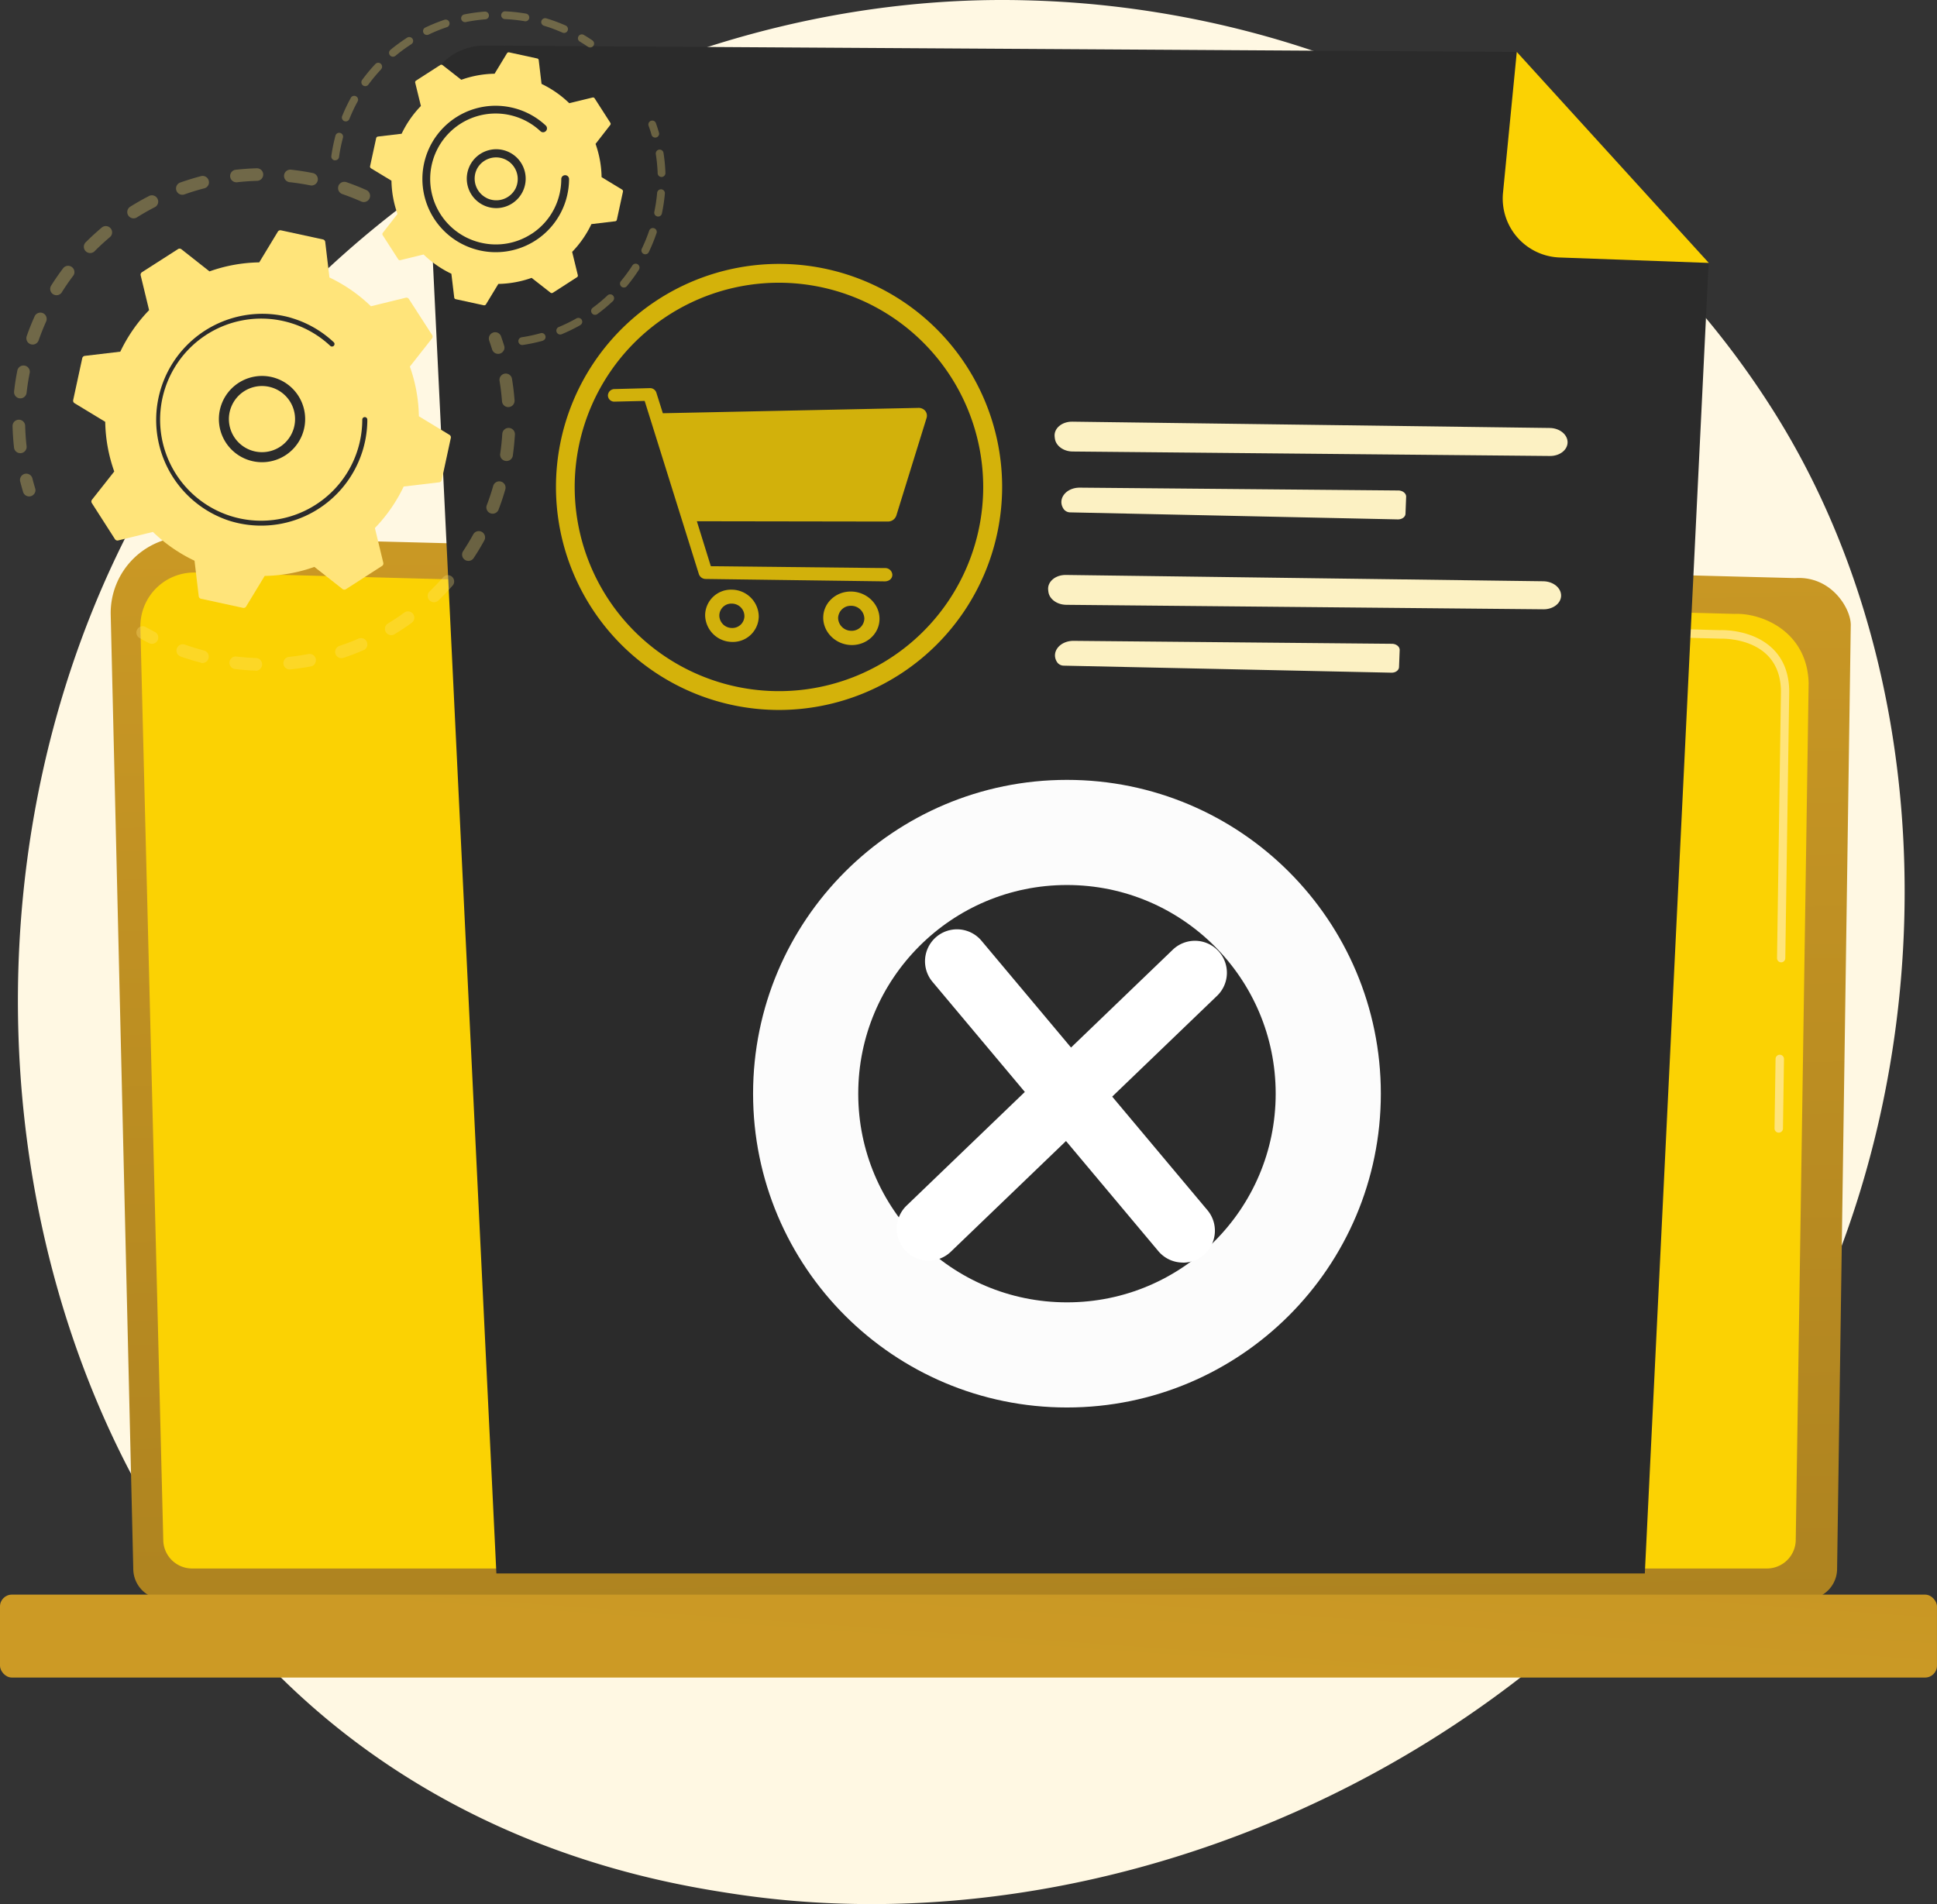 <svg id="Layer_1" data-name="Layer 1" xmlns="http://www.w3.org/2000/svg" xmlns:xlink="http://www.w3.org/1999/xlink" viewBox="0 0 920.99 905.56"><rect x="0" y="0" width="920.99" height="905.56" fill="#333333" stroke="none"/><defs><style>.cls-1{fill:#fff8e3;}.cls-2{fill:url(#linear-gradient);}.cls-3,.cls-9{fill:#fbd203;}.cls-4{fill:#ffe47a;}.cls-5{fill:url(#linear-gradient-2);}.cls-6{fill:#2b2b2b;}.cls-7{fill:#fcf1c3;}.cls-8{opacity:0.8;}.cls-9{opacity:0.81;}.cls-10{opacity:0.3;}.cls-11,.cls-12{fill:none;}.cls-11{stroke:#fcfcfc;stroke-miterlimit:10;stroke-width:50px;}.cls-13{fill:#fff;}</style><linearGradient id="linear-gradient" x1="513.42" y1="865.4" x2="504.47" y2="250.51" gradientUnits="userSpaceOnUse"><stop offset="0" stop-color="#ab811f"/><stop offset="1" stop-color="#cc9a25"/></linearGradient><linearGradient id="linear-gradient-2" x1="535.13" y1="329.05" x2="499.33" y2="834.82" gradientTransform="translate(1000 1650.65) rotate(-180)" xlink:href="#linear-gradient"/></defs><path class="cls-1" d="M907.52,659c-87,204.94-318.88,319.75-519.94,288.78-32.72-5-122.41-20-201.82-90.87C32.89,720.58.2,450.63,123.51,260.39,213.26,121.92,374.15,43.44,527,47.36c32.93.85,159.13,6.06,270,97.51a415.81,415.81,0,0,1,84.6,96C957.71,359.77,964.25,525.44,907.52,659Z" transform="translate(-39.51 -47.22)"/><path class="cls-2" d="M102.88,793.35a14.49,14.49,0,0,0,14.45,14.43H898.51A14.49,14.49,0,0,0,913,793.35l6.5-448.93c0-7.94-9.35-23.43-26.49-22.27L129.51,302.4a36.4,36.4,0,0,0-37.36,37.23Z" transform="translate(-39.51 -47.22)"/><path class="cls-3" d="M117.14,779.5a13.71,13.71,0,0,0,13.67,13.67H879.67a13.71,13.71,0,0,0,13.67-13.67L899.47,372c-.72-24.52-22.22-33.34-35.25-32.82L132.51,319.51a25.58,25.58,0,0,0-26.25,26.18Z" transform="translate(-39.51 -47.22)"/><path class="cls-4" d="M885.25,585.89h0a2,2,0,0,1-2-2l.49-33.05a2,2,0,0,1,2-2h0a2,2,0,0,1,2,2l-.48,33A2,2,0,0,1,885.25,585.89Z" transform="translate(-39.51 -47.22)"/><path class="cls-4" d="M886.44,504.9h0a2,2,0,0,1-2-2l1.86-126.59c0-7.52-2.32-13.52-6.78-17.8-8.34-8-21.58-7.58-22.14-7.56L623.5,344.65a2,2,0,0,1-2-2,1.92,1.92,0,0,1,2.06-2l233.73,6.27c1.46-.08,15.55-.33,24.94,8.67,5.28,5.06,8,12,8,20.71l-1.86,126.63A2,2,0,0,1,886.44,504.9Z" transform="translate(-39.51 -47.22)"/><rect class="cls-5" x="39.51" y="805.6" width="920.99" height="39.44" rx="5.65" transform="translate(960.49 1603.42) rotate(180)"/><path class="cls-6" d="M760.69,71.91,270,68.91a28.08,28.08,0,0,0-28.22,29.47l33.75,697.16H821.58L851.9,172.67Z" transform="translate(-39.51 -47.22)"/><path class="cls-3" d="M781.1,169.68a28.08,28.08,0,0,1-27-30.28l6.6-67.49L852,172.26Z" transform="translate(-39.51 -47.22)"/><path class="cls-7" d="M549.38,247.76c39.08.55,189.12,2.5,227,3,4.78.06,8.61,3.22,8.47,7h0c-.14,3.57-3.85,6.37-8.4,6.32l-226.89-2.13c-4.37,0-8-2.69-8.48-6.11l-.11-.87C540.48,251,544.38,247.69,549.38,247.76Z" transform="translate(-39.51 -47.22)"/><path class="cls-7" d="M545.31,289.4h0a3.91,3.91,0,0,0,3.12,1.5l155.72,3.34c2,0,3.57-1.15,3.63-2.69l.31-8.06c.06-1.6-1.58-2.94-3.62-3L553,279.14C546.27,279.07,542,284.71,545.31,289.4Z" transform="translate(-39.51 -47.22)"/><path class="cls-7" d="M546.3,320.66c39.09.55,189.12,2.51,227,3,4.78.06,8.61,3.22,8.47,7h0c-.14,3.58-3.85,6.37-8.4,6.33l-226.9-2.13c-4.37-.05-8-2.7-8.47-6.12l-.11-.87C537.41,323.92,541.31,320.59,546.3,320.66Z" transform="translate(-39.51 -47.22)"/><path class="cls-7" d="M542.24,362.3h0a3.91,3.91,0,0,0,3.11,1.5l155.73,3.34c2,.05,3.57-1.15,3.63-2.68l.31-8.06c.06-1.61-1.58-2.95-3.62-3L549.94,352C543.2,352,539,357.62,542.24,362.3Z" transform="translate(-39.51 -47.22)"/><g class="cls-8"><path class="cls-3" d="M479.39,242.57a4.13,4.13,0,0,0-3.39-1.36l-121.33,2.54L351.6,234a3.15,3.15,0,0,0-3.14-2.19l-16.66.44a3.14,3.14,0,0,0-3.24,3.07,3,3,0,0,0,3.24,2.91l14.23-.34,25.76,82.32a3.42,3.42,0,0,0,3.21,2.36l85.17,1.14c2,0,3.62-1.23,3.62-3.12a3.37,3.37,0,0,0-3.62-3.2l-82.68-.89-6.64-21.38,90.86.14a4.2,4.2,0,0,0,4-2.9L480.07,246A3.67,3.67,0,0,0,479.39,242.57Z" transform="translate(-39.51 -47.22)"/><path class="cls-3" d="M387.46,327.66a12.29,12.29,0,0,0-12.68,12.16,12.94,12.94,0,0,0,12.68,12.69,12.3,12.3,0,0,0,12.82-12.16A12.93,12.93,0,0,0,387.46,327.66Zm0,18.22a6,6,0,0,1-5.93-5.92,5.73,5.73,0,0,1,5.93-5.67,6,6,0,0,1,6,5.92A5.73,5.73,0,0,1,387.46,345.88Z" transform="translate(-39.51 -47.22)"/><path class="cls-3" d="M444.23,328.55c-7.35-.12-13.3,5.47-13.3,12.44s5.95,12.82,13.3,13,13.46-5.39,13.46-12.45S451.63,328.66,444.23,328.55Zm0,18.66a6.25,6.25,0,0,1-6.22-6.07,6,6,0,0,1,6.22-5.81,6.27,6.27,0,0,1,6.26,6.07A6,6,0,0,1,444.23,347.21Z" transform="translate(-39.51 -47.22)"/></g><path class="cls-9" d="M409.9,384.87A106.07,106.07,0,1,1,516,278.8,106.18,106.18,0,0,1,409.9,384.87Zm0-203.19A97.12,97.12,0,1,0,507,278.8,97.23,97.23,0,0,0,409.9,181.68Z" transform="translate(-39.51 -47.22)"/><g class="cls-10"><path class="cls-4" d="M215.22,141.55a3,3,0,0,1-3.95,1.51c-2.93-1.3-6-2.5-9-3.55a3,3,0,0,1-1.87-3.76l0-.05a3,3,0,0,1,3.8-1.85c3.21,1.11,6.41,2.37,9.5,3.75a3,3,0,0,1,1.63,3.65C215.3,141.35,215.27,141.45,215.22,141.55Zm-28.16-6.17c-3.17-.63-6.39-1.13-9.58-1.49a3,3,0,1,1,.67-5.94c3.36.37,6.75.9,10.08,1.56a3,3,0,0,1,2.35,3.52l-.09.35A3,3,0,0,1,187.06,135.38Zm-25.3-2.15c-3.22.09-6.47.32-9.67.69a3,3,0,0,1-.68-5.95c3.37-.38,6.79-.62,10.18-.72a3,3,0,0,1,3.08,2.91,3.38,3.38,0,0,1-.15,1A3,3,0,0,1,161.76,133.23Zm-25.15,3.57c-3.12.8-6.24,1.76-9.27,2.83a3,3,0,1,1-2-5.65c3.2-1.12,6.48-2.13,9.76-3a3,3,0,0,1,3.65,2.15,3,3,0,0,1,0,1.67A3,3,0,0,1,136.61,136.8Zm-23.72,9.07c-2.86,1.48-5.69,3.1-8.42,4.82a3,3,0,0,1-3.19-5.07c2.88-1.81,5.86-3.51,8.86-5.06a3,3,0,1,1,2.75,5.31ZM91.76,160c-2.46,2.08-4.86,4.28-7.14,6.56a3,3,0,1,1-4.23-4.24c2.4-2.39,4.93-4.71,7.52-6.89a3,3,0,0,1,4.77,3.21A3,3,0,0,1,91.76,160ZM49.49,262.73a3,3,0,0,1-3.31-2.64c-.38-3.36-.61-6.79-.7-10.18a3,3,0,1,1,6-.16c.08,3.23.31,6.48.67,9.67a2.94,2.94,0,0,1-.13,1.26A3,3,0,0,1,49.49,262.73ZM74.3,178.39c-1.94,2.57-3.79,5.25-5.5,8a3,3,0,0,1-5.07-3.18c1.8-2.87,3.75-5.7,5.79-8.4a3,3,0,0,1,5.24,2.73A3.17,3.17,0,0,1,74.3,178.39ZM48.84,236.66a3,3,0,0,1-2.63-3.31c.38-3.36.91-6.76,1.58-10.08a3,3,0,0,1,5.87,1.18c-.64,3.16-1.14,6.38-1.51,9.58a3,3,0,0,1-3.31,2.63Zm12.55-36.41c-1.31,2.93-2.52,6-3.58,9a3,3,0,0,1-5.67-1.91.14.14,0,0,0,0-.06c1.12-3.21,2.38-6.4,3.77-9.48A3,3,0,0,1,61.5,200C61.47,200.05,61.43,200.15,61.39,200.25Z" transform="translate(-39.51 -47.22)"/><path class="cls-4" d="M56.23,281.26a2.85,2.85,0,0,0,0-1.78c-.44-1.48-.87-3-1.26-4.49a3,3,0,1,0-5.79,1.49c.41,1.58.85,3.17,1.32,4.73a3,3,0,0,0,5.71.05Z" transform="translate(-39.51 -47.22)"/></g><g class="cls-10"><path class="cls-4" d="M114.62,351.36a3,3,0,0,0-1.48-3.59c-1.38-.7-2.76-1.44-4.11-2.21a3,3,0,1,0-2.94,5.21c1.42.81,2.87,1.59,4.32,2.33a3,3,0,0,0,4-1.3A3.38,3.38,0,0,0,114.62,351.36Z" transform="translate(-39.51 -47.22)"/><path class="cls-4" d="M276.64,289.37a3,3,0,1,1-5.59-2.13c1.12-2.94,2.13-6,3-9.05a3,3,0,0,1,5.76,1.66c-.39,1.33-.79,2.65-1.22,4C278,285.68,277.34,287.55,276.64,289.37Zm3.23-22.94a3,3,0,0,1-2.53-3.39c.46-3.14.79-6.33,1-9.49a3,3,0,0,1,6,.37c-.2,3.32-.55,6.68-1,10a2.07,2.07,0,0,1-.12.49A3,3,0,0,1,279.87,266.43Zm-10.05,37.74c-1.6,2.93-3.34,5.82-5.19,8.6a3,3,0,0,1-5-3.3c1.75-2.65,3.41-5.39,4.93-8.17a3,3,0,0,1,5.47,2.36A2.91,2.91,0,0,1,269.82,304.17Zm11.6-63.35a3,3,0,0,1-3.22-2.76c-.24-3.15-.62-6.34-1.12-9.46a3,3,0,1,1,5.9-1c.54,3.29.94,6.64,1.19,10a2.94,2.94,0,0,1-.14,1.15A3,3,0,0,1,281.42,240.82Zm-26.7,84.89c-2.2,2.49-4.53,4.93-6.94,7.24a3,3,0,0,1-4.14-4.32c2.28-2.2,4.5-4.51,6.59-6.88a3,3,0,0,1,5.09,2.9A3,3,0,0,1,254.72,325.71ZM235.27,343.4c-2.7,2-5.51,3.83-8.36,5.56a3,3,0,0,1-3.1-5.12c2.71-1.64,5.38-3.42,7.94-5.28a3,3,0,0,1,4.61,3.35A3,3,0,0,1,235.27,343.4Zm-22.85,13c-3.06,1.33-6.21,2.54-9.37,3.6a3,3,0,1,1-1.91-5.67c3-1,6-2.16,8.91-3.42a3,3,0,0,1,4,3.67A3,3,0,0,1,212.42,356.44Zm-25.14,7.75c-3.28.62-6.62,1.11-9.94,1.46a3,3,0,0,1-.62-5.95c3.15-.33,6.32-.8,9.44-1.39a3,3,0,0,1,3.5,2.38,3,3,0,0,1-.1,1.48A3,3,0,0,1,187.28,364.19Zm-26.25,2c-3.33-.12-6.69-.37-10-.77a3,3,0,0,1,.71-5.94c3.15.37,6.34.62,9.5.73a3,3,0,0,1,2.89,3.09,3.13,3.13,0,0,1-.14.82A3,3,0,0,1,161,366.22Zm-26-3.78c-2.38-.62-4.77-1.31-7.09-2.07-.85-.27-1.68-.56-2.52-.85a3,3,0,0,1-1.84-3.81,3,3,0,0,1,3.82-1.84c.79.28,1.58.55,2.39.81,2.21.72,4.48,1.38,6.74,2a3,3,0,0,1,2.14,3.64,1.21,1.21,0,0,1-.05.18A3,3,0,0,1,135,362.44Z" transform="translate(-39.51 -47.22)"/><path class="cls-4" d="M279.23,213.48a3,3,0,0,0,0-1.8c-.48-1.55-1-3.12-1.54-4.66a3,3,0,0,0-5.64,2c.51,1.47,1,3,1.46,4.43a3,3,0,0,0,5.7,0Z" transform="translate(-39.51 -47.22)"/></g><path class="cls-4" d="M233.93,189.43a1.4,1.4,0,0,0-1.51-.61l-16.54,4.05a74.09,74.09,0,0,0-19.73-13.69l-2-16.89a1.39,1.39,0,0,0-1.09-1.2l-19.95-4.33a1.42,1.42,0,0,0-1.5.64L162.77,172a73.86,73.86,0,0,0-23.64,4.29l-13.37-10.53a1.38,1.38,0,0,0-1.62-.07L107,176.69a1.4,1.4,0,0,0-.6,1.51l4,16.53a74.21,74.21,0,0,0-13.69,19.74l-16.89,2a1.4,1.4,0,0,0-1.2,1.1l-4.32,19.95A1.39,1.39,0,0,0,75,239l14.54,8.83a74.35,74.35,0,0,0,4.29,23.63L83.26,284.86a1.4,1.4,0,0,0-.08,1.62l11,17.17a1.41,1.41,0,0,0,1.51.6l16.53-4.05A74.14,74.14,0,0,0,132,313.89l2,16.89a1.38,1.38,0,0,0,1.09,1.2l19.95,4.33a1.39,1.39,0,0,0,1.49-.64l8.83-14.55A73.86,73.86,0,0,0,189,316.83l13.37,10.53a1.38,1.38,0,0,0,1.62.07l17.17-11.05a1.4,1.4,0,0,0,.6-1.51l-4-16.53a74.21,74.21,0,0,0,13.69-19.74l16.89-2a1.4,1.4,0,0,0,1.2-1.09l4.32-20a1.39,1.39,0,0,0-.64-1.49l-14.54-8.82a74.41,74.41,0,0,0-4.29-23.64l10.52-13.38a1.4,1.4,0,0,0,.08-1.62Z" transform="translate(-39.51 -47.22)"/><path class="cls-6" d="M182.46,255.66a20.51,20.51,0,1,1,1.14-2.79A19.48,19.48,0,0,1,182.46,255.66Zm-33.29-4.1a15.73,15.73,0,1,0,.81-12,18.12,18.12,0,0,0-.88,2.16A15.69,15.69,0,0,0,149.17,251.56Z" transform="translate(-39.51 -47.22)"/><path class="cls-6" d="M211.66,262.43q.79-2.44,1.35-5h0q.18-.81.33-1.62a51.81,51.81,0,0,0,.82-8v-.42c0-.2,0-.4,0-.61a1.19,1.19,0,0,0-.83-1.13,1.1,1.1,0,0,0-.37-.06,1.2,1.2,0,0,0-1.2,1.19,48.1,48.1,0,0,1-58.25,47c-1.63-.35-3.22-.79-4.78-1.29a48.07,48.07,0,1,1,47.82-80.78,1.17,1.17,0,0,0,.44.26,1.2,1.2,0,0,0,1.25-.32,1.19,1.19,0,0,0-.06-1.69,50.36,50.36,0,0,0-18.86-11.14c-1.62-.53-3.27-1-5-1.34A50.46,50.46,0,0,0,148,294.7a49.28,49.28,0,0,0,5,1.36,50.47,50.47,0,0,0,58.65-33.63Z" transform="translate(-39.51 -47.22)"/><g class="cls-10"><path class="cls-4" d="M321.9,68.53a1.87,1.87,0,0,0-.72-2.1c-1.29-.89-2.63-1.74-4-2.55a1.85,1.85,0,1,0-1.9,3.17c1.28.77,2.56,1.59,3.8,2.43a1.84,1.84,0,0,0,2.56-.48A1.9,1.9,0,0,0,321.9,68.53Z" transform="translate(-39.51 -47.22)"/><path class="cls-4" d="M309.41,61.79a1.86,1.86,0,0,1-2.44.94c-2.36-1-4.79-2-7.24-2.77l-1.56-.49a1.85,1.85,0,0,1-1.24-2.3,1.91,1.91,0,0,1,2.31-1.23c.54.16,1.09.33,1.63.51a79,79,0,0,1,7.59,2.9,1.84,1.84,0,0,1,1,2.26ZM289,57.31a77,77,0,0,0-9.32-1,1.85,1.85,0,1,1,.17-3.69,80.14,80.14,0,0,1,9.78,1.08,1.86,1.86,0,0,1,1.51,2.14,2.5,2.5,0,0,1-.07.26A1.84,1.84,0,0,1,289,57.31Zm-18.71-.9a76.76,76.76,0,0,0-9.3,1.3,1.85,1.85,0,0,1-.73-3.63A80.2,80.2,0,0,1,270,52.73a1.86,1.86,0,0,1,1.9,2.41A1.86,1.86,0,0,1,270.32,56.41ZM252,60.14a75.42,75.42,0,0,0-8.7,3.53,1.84,1.84,0,0,1-2.46-.87,1.86,1.86,0,0,1,.86-2.47,82.87,82.87,0,0,1,9.12-3.7A1.85,1.85,0,1,1,252,60.14Zm-16.9,8.09a77.68,77.68,0,0,0-7.57,5.54,1.85,1.85,0,1,1-2.36-2.85,82.31,82.31,0,0,1,7.94-5.8,1.85,1.85,0,0,1,2.75,2.13A1.78,1.78,0,0,1,235.06,68.23Zm-14.41,12a76.3,76.3,0,0,0-6,7.2,1.85,1.85,0,1,1-3-2.18A79.51,79.51,0,0,1,218,77.65a1.85,1.85,0,0,1,2.61-.08,1.88,1.88,0,0,1,.49,1.92A1.93,1.93,0,0,1,220.65,80.19Zm-11.06,15.1a76.44,76.44,0,0,0-4,8.47,1.85,1.85,0,0,1-3.43-1.39,81.08,81.08,0,0,1,4.24-8.87A1.85,1.85,0,0,1,209.74,95,1.66,1.66,0,0,1,209.59,95.29Zm-11,28.15a1.86,1.86,0,0,1-1.58-2.09,78.64,78.64,0,0,1,1.64-8.39c.1-.42.21-.84.32-1.25a1.83,1.83,0,0,1,2.26-1.31,1.86,1.86,0,0,1,1.31,2.27c-.11.39-.21.78-.31,1.18a79.71,79.71,0,0,0-1.56,8,1.65,1.65,0,0,1-.07.32A1.85,1.85,0,0,1,198.63,123.44Z" transform="translate(-39.51 -47.22)"/></g><g class="cls-10"><path class="cls-4" d="M351.68,158.07a82.09,82.09,0,0,1-3.66,9,1.85,1.85,0,1,1-3.33-1.61,76.44,76.44,0,0,0,3.49-8.54,1.85,1.85,0,0,1,3.51,1.17Zm.36-7.91a1.85,1.85,0,0,1-1.42-2.19,78.19,78.19,0,0,0,1.35-9.13,1.85,1.85,0,0,1,3.68.32,79.44,79.44,0,0,1-1.42,9.57,1.46,1.46,0,0,1-.05.2A1.85,1.85,0,0,1,352,150.16Zm-8.74,25.32a81.46,81.46,0,0,1-5.72,7.81,1.85,1.85,0,0,1-2.85-2.36,78.2,78.2,0,0,0,5.46-7.45,1.84,1.84,0,0,1,2.55-.56,1.87,1.87,0,0,1,.56,2.56Zm10.82-44.09a1.84,1.84,0,0,1-1.91-1.78,76.43,76.43,0,0,0-.89-9.19,1.85,1.85,0,0,1,3.65-.58,77.85,77.85,0,0,1,.93,9.64,1.71,1.71,0,0,1-.09.64A1.85,1.85,0,0,1,354.12,131.39Zm-23.16,59a79.88,79.88,0,0,1-7.42,6.2,1.85,1.85,0,1,1-2.2-3,75.49,75.49,0,0,0,7.08-5.92,1.85,1.85,0,0,1,3,1.92A1.87,1.87,0,0,1,331,190.34Zm-15.54,11.47a83.24,83.24,0,0,1-8.7,4.25,1.85,1.85,0,1,1-1.41-3.41,79.42,79.42,0,0,0,8.29-4.06,1.85,1.85,0,0,1,2.52.7,1.88,1.88,0,0,1,.15,1.48A1.85,1.85,0,0,1,315.42,201.81Zm-17.84,7.42a81.06,81.06,0,0,1-9.47,2,1.85,1.85,0,0,1-.56-3.66,75.6,75.6,0,0,0,9-1.94,1.85,1.85,0,0,1,2.28,1.28,1.94,1.94,0,0,1,0,1.07A1.88,1.88,0,0,1,297.58,209.23Z" transform="translate(-39.51 -47.22)"/><path class="cls-4" d="M352.83,111.39a1.89,1.89,0,0,0,0-1.08c-.44-1.53-.93-3-1.44-4.51a1.85,1.85,0,0,0-3.49,1.24c.5,1.39,1,2.84,1.38,4.29a1.85,1.85,0,0,0,3.53.06Z" transform="translate(-39.51 -47.22)"/></g><path class="cls-4" d="M322.25,94a.91.91,0,0,0-1-.4l-11.07,2.7A49.68,49.68,0,0,0,297,87.12l-1.34-11.3a.92.92,0,0,0-.74-.8l-13.35-2.9a1,1,0,0,0-1,.43l-5.9,9.73a49.44,49.44,0,0,0-15.82,2.88l-8.95-7a.93.93,0,0,0-1.08,0l-11.49,7.4a.93.93,0,0,0-.4,1l2.71,11.06a49.49,49.49,0,0,0-9.17,13.21l-11.3,1.34a1,1,0,0,0-.8.74l-2.9,13.35a1,1,0,0,0,.43,1l9.74,5.9a49.43,49.43,0,0,0,2.87,15.82l-7,9a1,1,0,0,0-.05,1.08l7.4,11.49a.92.92,0,0,0,1,.4l11.06-2.7a49.68,49.68,0,0,0,13.21,9.16l1.35,11.3a.91.91,0,0,0,.73.8l13.35,2.9a1,1,0,0,0,1-.43l5.9-9.73a49.66,49.66,0,0,0,15.82-2.88l9,7.05a1,1,0,0,0,1.08.05l11.49-7.4a.92.92,0,0,0,.4-1l-2.7-11.06a49.45,49.45,0,0,0,9.16-13.21l11.3-1.35a.91.91,0,0,0,.8-.73l2.9-13.35a1,1,0,0,0-.43-1l-9.73-5.9a49.66,49.66,0,0,0-2.87-15.82l7-9a.92.92,0,0,0,0-1.08Z" transform="translate(-39.51 -47.22)"/><path class="cls-6" d="M288,138.41a14,14,0,1,1,.78-1.92A14.31,14.31,0,0,1,288,138.41Zm-17.1,3a10.3,10.3,0,0,0,13.79-4.64h0a10.29,10.29,0,0,0-18.43-9.15,12.85,12.85,0,0,0-.57,1.4A10.31,10.31,0,0,0,270.94,141.41Z" transform="translate(-39.51 -47.22)"/><path class="cls-6" d="M308.36,143.12a34.34,34.34,0,0,0,.92-3.42,34.78,34.78,0,0,0,.8-7v-.31a1.85,1.85,0,0,0-3.7,0,31.14,31.14,0,0,1-.71,6.59h0c0,.12-.05.24-.08.36a30.8,30.8,0,0,1-6.92,13.57,31.21,31.21,0,0,1-6.33,5.49l-.06,0-.17.12a31,31,0,0,1-23.44,4.24,29.28,29.28,0,0,1-3.09-.83,31.12,31.12,0,0,1,16.27-60c1,.22,2,.5,3,.82a31,31,0,0,1,11.63,6.87,1.89,1.89,0,0,0,.69.41,1.85,1.85,0,0,0,1.84-3.1,34.8,34.8,0,0,0-13-7.69c-1.12-.36-2.26-.67-3.42-.92a34.81,34.81,0,0,0-18.2,67.11c1.13.37,2.28.68,3.46.94A34.86,34.86,0,0,0,308.36,143.12Z" transform="translate(-39.51 -47.22)"/><circle class="cls-11" cx="507.31" cy="520.14" r="124.24"/><circle class="cls-12" cx="507.1" cy="520.69" r="120.35"/><path class="cls-13" d="M601.93,647.68a15.18,15.18,0,0,1-11.65-5.43L482.88,514.16a15.2,15.2,0,0,1,23.3-19.53L613.57,622.72a15.19,15.19,0,0,1-11.64,25Z" transform="translate(-39.51 -47.22)"/><path class="cls-13" d="M481.1,646.75a15.2,15.2,0,0,1-10.53-26.16L597.28,498.75a15.2,15.2,0,0,1,21.07,21.91L491.63,642.5A15.11,15.11,0,0,1,481.1,646.75Z" transform="translate(-39.51 -47.22)"/></svg>